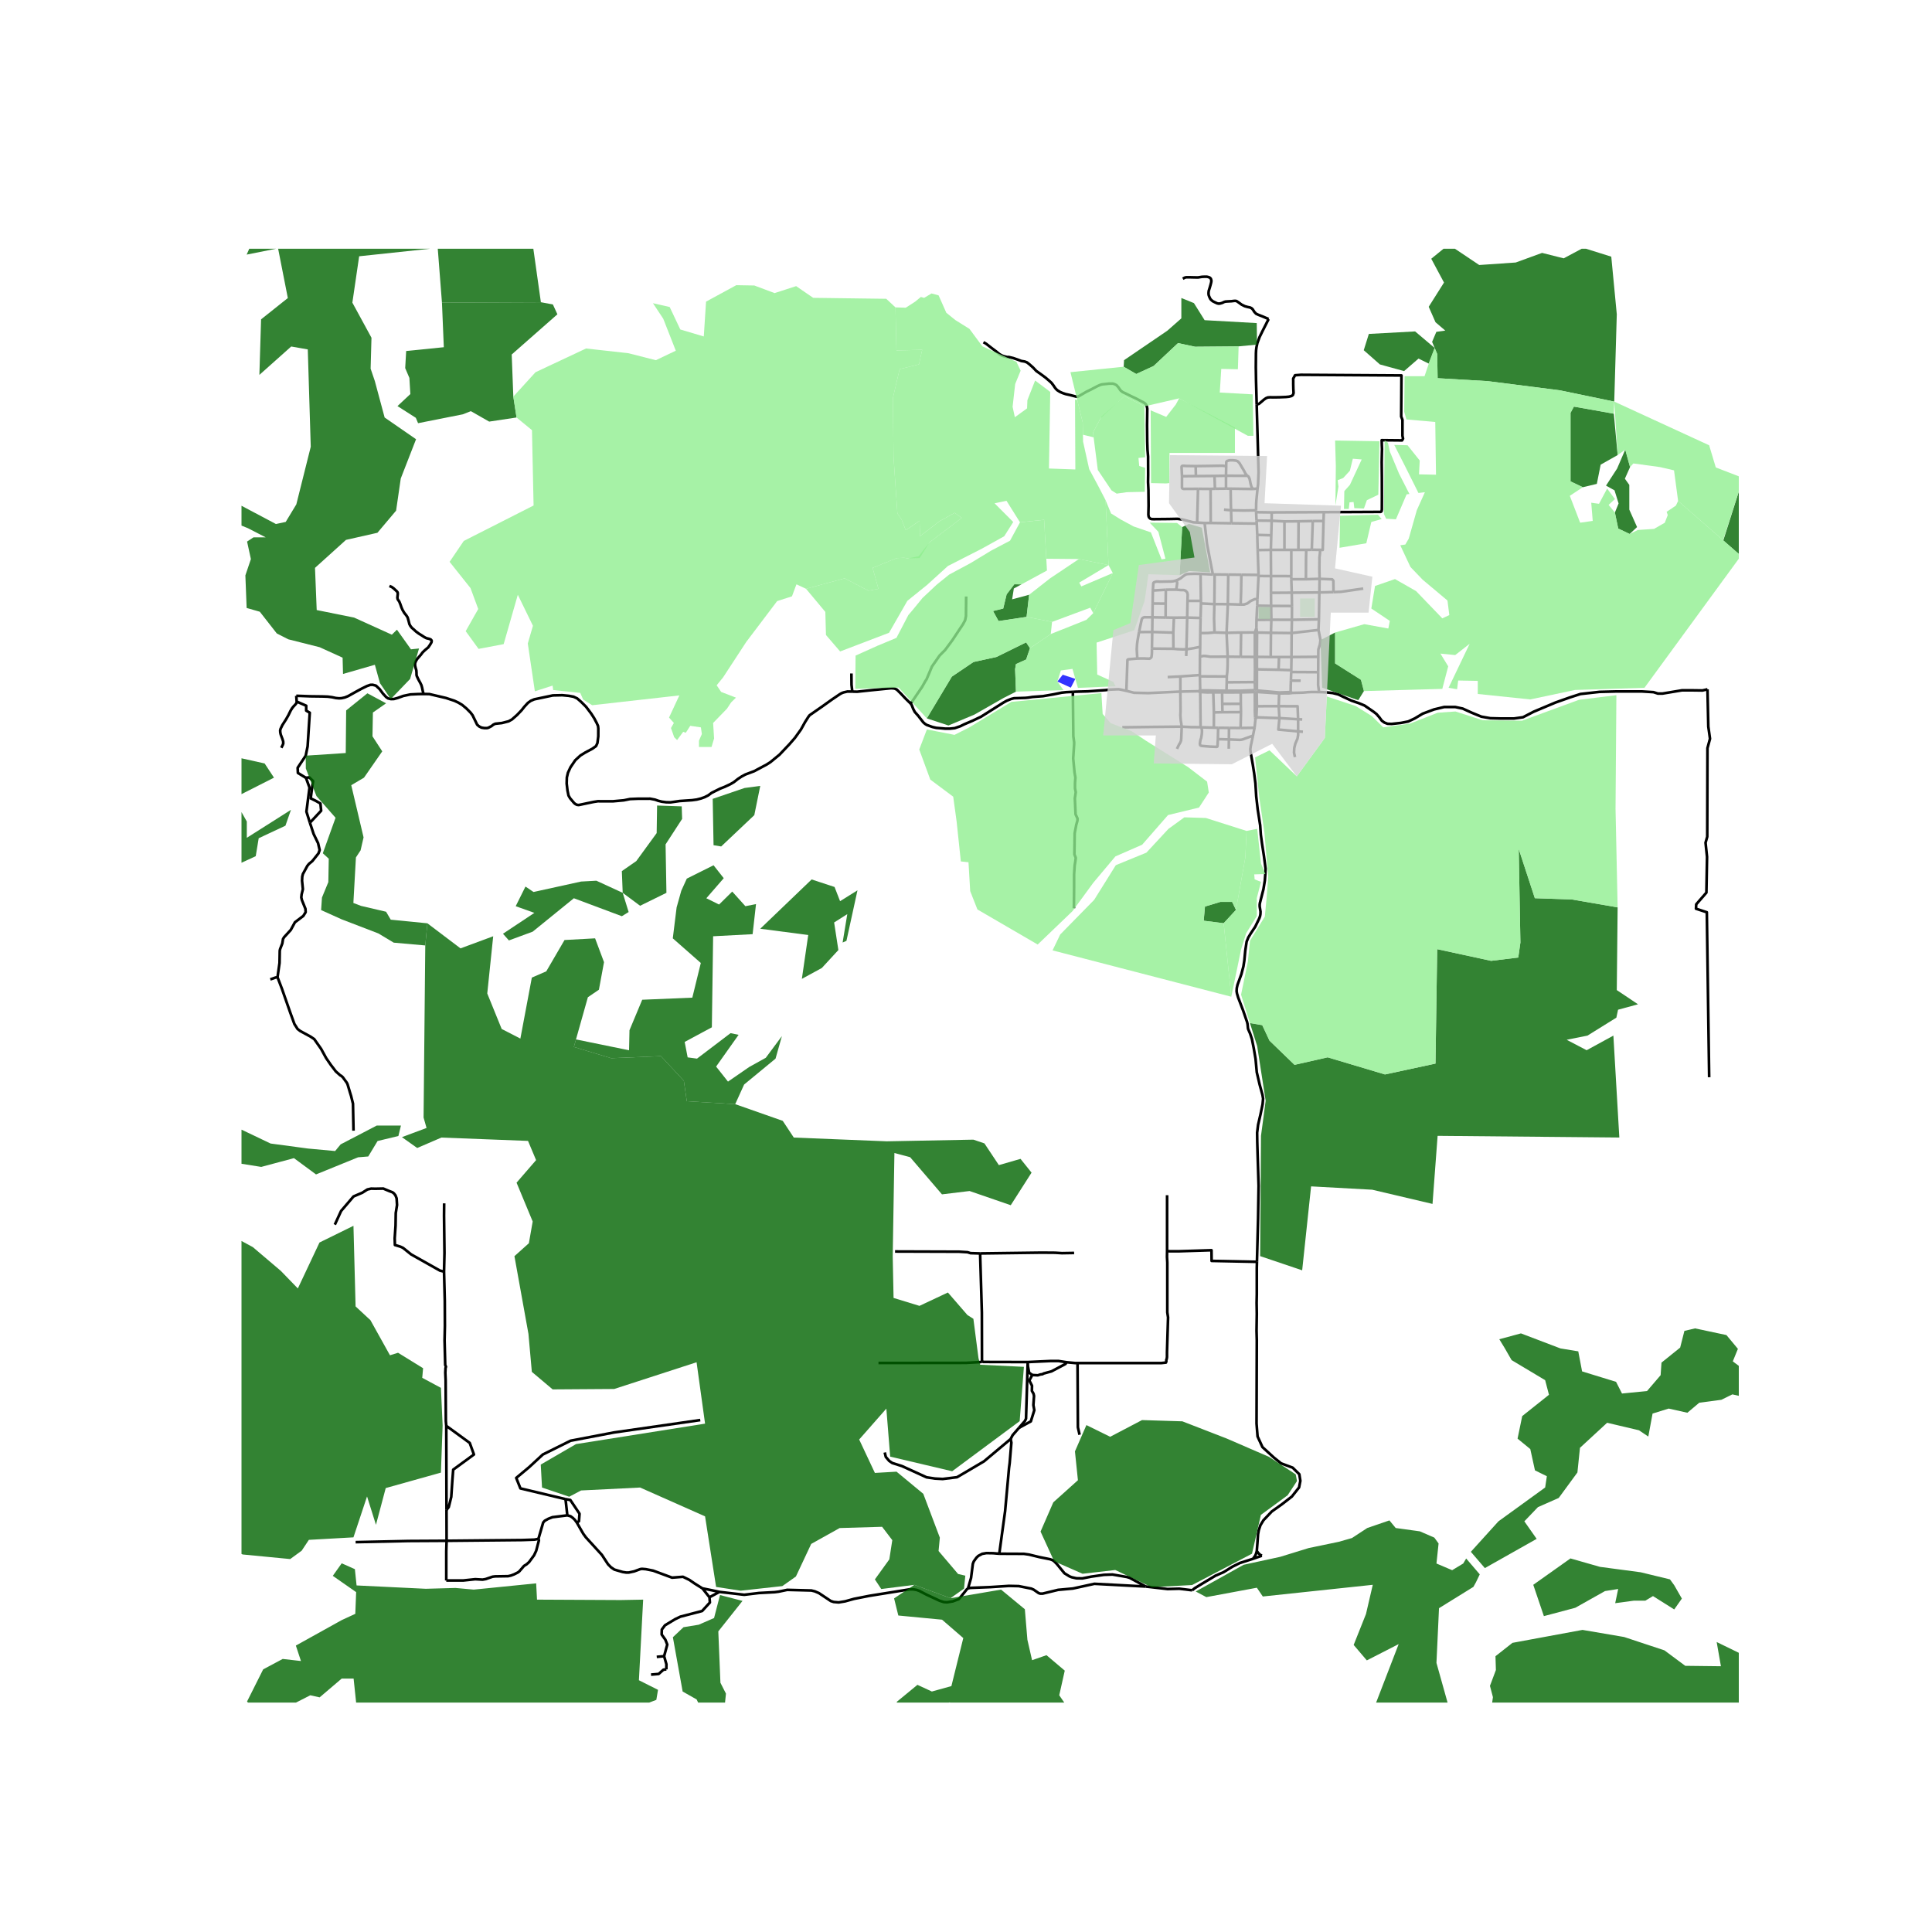 <svg xmlns="http://www.w3.org/2000/svg" width="960" height="960" viewBox="0 0 720 720"><defs><style>*{stroke-linejoin:round;stroke-linecap:butt}</style></defs><g id="figure_1"><path id="patch_1" d="M0 720h720V0H0z" style="fill:#fff"/><g id="axes_1"><path id="patch_2" d="M90 634.502h558V92.698H90z" style="fill:#fff"/><g id="LineCollection_1"><path d="m466.977 580.91 3.271-1.134M468.373 578.036l-.263.934-.293.725-.84 1.215M444.279 592.65l1.038-.822 2.786-1.7 4.835-2.904 3.12-1.357 3.203-2 2.836-1.398 4.88-1.559M468.43 470.247l-.059 2.245v9.827l-.066 3.21.066 4.066-.096 6.33.096 3.59-.096 30.992.384 4.819 1.825 3.969 4.227 3.873 2.69 2.173 2.017.756 2.305.85 2.497 2.457.384 2.457-.48 2.456-2.689 3.402-3.65 2.834-3.842 2.74-3.094 3.263-1.12 1.84-.618 1.859-.274 1.49-.245 3.45-.22 2.841" clip-path="url(#p328323e545)" style="fill:none;stroke:#000"/><path d="m470.248 579.776-.68-.402-.463-.405-.732-.933M468.366 195.126l-9.45-.117M468.366 195.126l.177 4.215M468.366 195.126l-.09-1.123M469.016 214.65l4.657.042M469.016 214.65l-.418 8.629M469.016 214.65l.006-.394M468.257 231.024l5.537-.066M468.257 231.024l.259-5.308M468.257 231.024l-.033 3.066M467.717 257.08l-.124.097-.063.083M467.717 257.08l-.083-2.883M468.406 257.16l-.085-.069-.145-.064-.155-.024-.157.018-.147.06M467.536 271.23l-5.206.07M467.536 271.23l.327-3.063M467.536 271.23l-.597 2.945M457.973 275.56l4.076.175.64-.075.534-.136.623-.244 1.058-.379 2.035-.726M468.43 470.247l.421-16.275.193-12.094-.393-12.495-.108-3.825-.048-3.448.356-2.91.921-3.993.763-3.694.184-2.083-.227-1.371-1.064-3.883-1.063-4.571-.453-4.984-.674-3.947-.67-3.408-.695-2.097-.69-1.58-.106-.41-.138-1.44-.174-.831-.534-1.537-.907-2.65-1.9-4.98-.436-1.495-.139-.856.06-1.128.28-1.269 1.443-3.949.75-2.876.338-2.143.363-3.762.507-3.36.63-1.552.912-1.502 1.66-2.487 1.525-3.155.274-.804.129-.71.04-.934-.305-1.871-.012-.688.072-.616 1.325-5.175.531-3.265.18-2.417.097-1.961-.613-4.728-.72-4.67-.447-3.307-.237-3.502-.927-5.955-.547-4.824-.294-4.836-.477-3.754-.512-3.26-.83-4.708-.092-1.011.188-1.265.382-1.78.417-1.99M399.823 257.833l1.113-.06 4.446-.12 6.56-.462 1.816-.2 2.126-.088 1.028-.028.88.146 1.971.438M439.89 257.735l-11.958.568-5.343-.13-.64-.175-2.186-.54" clip-path="url(#p328323e545)" style="fill:none;stroke:#000"/><path d="m423.842 245.414-3.201.275-.277.047-.139.111-.064.14-.398 11.472M429.292 241.709l.002 1.35-.06.974-.108.805-.122.18-.13.149-.233.18-.296.126-2.221-.087-2.282.028" clip-path="url(#p328323e545)" style="fill:none;stroke:#000"/><path d="m424.483 235.547-.58 3.34-.157 1.235-.109 1.8.205 3.492M447.306 235.941l.106-5.643M447.306 235.941l-.037 5.11M452.617 235.692l-2.498.218-2.813.031M452.617 235.692l4.486.156M452.562 225.14l-.118 5.36.173 5.192M452.562 225.14l-4.99-.255M452.562 225.14l5.02.013M452.562 225.14l.097-11.055M452.659 214.085l5.081.05M452.659 214.085l-.661.016M469.022 214.256l-6.402-.069M469.022 214.256l-.321-9.264M462.354 225.306l-4.772-.153M468.598 223.279l-.947-.004-.885.384-.783.384-1.107.833-1.238.417-1.284.013" clip-path="url(#p328323e545)" style="fill:none;stroke:#000"/><path d="m462.62 214.187-.098 6.225-.168 4.894M468.598 223.279l-.082 2.437M446.483 257.6l-6.592.135M446.483 257.6l.531.194.283.102M446.483 257.6l.792-.268M480.982 257.914l-4.307.157M480.932 258.377l.007-.199.043-.264M481.084 253.654l-.057 1.637-.02.902-.025 1.721M480.982 257.914l.554.312M473.643 235.831l-.079 9.027M473.643 235.831l7.704.09M473.643 235.831l-5.175-.113M473.643 235.831l.151-4.873M473.564 244.858l3.09-.005M473.564 244.858l-5.147-.06M481.218 249.758l-4.736-.162M481.218 249.758l-.023.686M481.218 249.758l.08-4.903M467.688 249.437l.737.006M467.688 249.437l-.054 4.76M467.688 249.437l-.048-4.616M491.284 244.776l-9.987.079M491.249 250.497l.022-4.47.013-1.251M491.362 234.768l.743 3.774-.184 1.527-.607 2.015-.03 2.692M481.297 244.855l.05-8.934M481.297 244.855l-4.642-.002M491.523 230.797l-10.07.182M491.523 230.797l-.161 3.971M491.523 230.797l.16-10.007M491.362 234.768l-10.015 1.153M481.347 235.921l.105-4.942M491.683 220.79l-10.288.087M491.683 220.79l5.276-.138M491.683 220.79l.086-5.074M481.395 220.877l.083 4.969M481.395 220.877l-.17-5.015M481.395 220.877l-7.733.049M468.7 204.992l4.908-.077M468.7 204.992l-.157-5.65M486.789 204.926l-2.915-.01M486.789 204.926l2.078-.051M486.677 215.862l.03-5.65.01-1.762.072-3.524M473.673 214.692l-.065-9.777M473.673 214.692l7.552.016M473.673 214.692l-.011 6.234M473.608 204.915h5.061M473.608 204.915l.153-5.433M473.904 194.065l-.143 5.417M473.904 194.065l-5.629-.062M473.904 194.065l4.765.254M473.904 194.065l.024-3.106M468.275 194.003l-.152-3.12M478.67 204.915l2.559.001M478.67 204.915V194.32M478.67 194.32l5.258-.042M483.874 204.917l-2.645-.001M483.874 204.917l.054-10.64M483.928 194.278l5.3-.097M481.225 214.708l.004-2.685v-7.107M476.655 244.853l-.173 4.743M476.482 249.596l-8.057-.153M476.675 258.07l.016.35M476.675 258.07l-8.145-.75M476.538 263.173l.153-4.754M476.538 263.173l-8.13.015M476.538 263.173l.268 4.445M483.77 268.042l-.196-4.84-7.036-.029M467.656 263.18l.753.008M467.656 263.18l-.008 1.76.089 2.368M467.635 258.01l.006.61.015 4.56M447.42 271.011l.376.038M447.42 271.011l-.123-13.115M440.395 270.802l3.514.179 3.512.03M462.33 271.3l-4.32-.034M462.33 271.3l.152-5.912M452.362 271.175l-4.566-.126M452.362 271.175l1.613.052M452.362 271.175l.02-5.683M462.412 262.279l-.021-4.243M462.412 262.279l.07 3.11M462.412 262.279l-6.914.04M455.498 262.319l-.057-4.29M455.498 262.319l.073 3.104M462.482 265.388l-6.911.035M452.382 265.492l-.23-7.466M452.382 265.492l3.189-.069M447.153 251.567l.02.487M447.153 251.567l-7.264.53M447.153 251.567l.035-6.84M457.183 252.105l-10.01-.05M457.183 252.105l-.014 2.168M457.517 244.719l-.03 3.517-.109 2.189-.195 1.68M447.173 252.054l.102 5.278M439.89 252.098l-1.533.074-3.197.157M447.269 241.051l-.081 3.676M442.157 241.987l2.82-.454 2.292-.482M447.412 230.298l.16-5.413M447.412 230.298l-4.983-.145M447.403 213.868l.138 10.061M447.403 213.868l4.595.233M438.162 216.383l.88-.366.932-.481.837-.687.935-.659.28-.13.36-.107.735-.058 2.074-.07 2.208.043M457.582 225.153l-.479 10.695M457.582 225.153l.158-11.018M447.572 224.885l-.031-.956M457.74 214.135l4.88.052M457.517 244.719l4.867.067M457.517 244.719l-.414-8.87M447.188 244.727l.667-.14.613-.145.909.052 1.727.256 6.413-.031M457.08 257.414l-.017.628M457.08 257.414l.089-3.14M457.08 257.414l-1.647-.008-3.265-.06-1.85-.038-2.754-.01-.29.034" clip-path="url(#p328323e545)" style="fill:none;stroke:#000"/><path d="m467.53 257.26-.494-.032-4.648.185-5.308.001M467.639 235.705l-5.118.007M467.639 235.705l.83.013M467.639 235.705v2.841M467.639 235.705l.585-1.615M457.103 235.848l5.418-.136M467.64 244.821l-5.256-.035M467.64 244.821l.777-.023M467.64 244.821l-.001-6.275M462.384 244.786l.137-9.074M481.225 214.708v1.154M481.452 230.979l-7.658-.021M481.452 230.979l.026-5.133M491.769 215.716l-5.092.146M496.959 220.652l-.054-4.217-.454-.536-4.682-.183M491.976 204.912l-.075 1.355-.168 1.45-.04 4.368.076 3.631M481.224 215.862h5.453M473.662 220.926l.045 4.876M473.794 230.958l-.087-5.156M481.478 225.846l-7.77-.044M473.707 225.802l-5.191-.086M493.235 194.173l-4.006.008M493.235 194.173l.121-3.307M491.976 204.912l.972.022.287-10.76M493.356 190.866l-19.428.093M468.333 150.795l.893-.331 1.045-.88.754-.65.752-.529.697-.286.87-.068.969.029 2.388-.03 2.582-.107 1.087-.116.94-.253.519-.365.252-.75-.084-1.487-.044-1.834.004-1.095-.02-.943.708-1.26 2.176-.156 37.46.233-.1 15.314.474 1.225v5.974l.218 1.03-.375.663-4.25-.042-.612-.005-1.618-.017-1.095-.01.04 1.698.068 1.645-.04 1.459-.068 3.376.059 5.623.02 7.335-.02 4.665-.089.613-.188.224-.226.08-21.123.099M488.867 204.875l3.109.037M488.867 204.875l.362-10.694M468.123 190.882l5.805.077M468.123 190.882l-.024-.69M491.249 250.497l-10.054-.053M491.588 257.918l-.363-2.593.023-3.208.001-1.62M481.195 250.444l-.11 3.21M484.73 253.673l-3.646-.02M491.588 257.918l-1.242-.018-1.617-.007-1.392.063-1.747.169-4.054.101M481.536 258.226l-.604.15M636.953 401.453l-.87-61.48-4.035-1.323.08-1.635 3.796-4.358.238-13.308-.554-5.292.633-2.256.08-32.999.948-3.502-.632-4.514-.31-13.896M491.588 257.918l.94.014 2.15.128 2.02.225 2.053.513 1.922.929 2.965 1.378 2.802.962 2.084.865 1.727 1.186 1.63 1.122 1.107.864 1.075 1.25.88 1.218.976.705 1.174.45 1.498.064 3.519-.385 2.707-.533 2.468-1.161 2.898-1.742 4.239-1.584 3.756-.897h4.186l2.737.581 3.488 1.583 3.488 1.426 3.327.58 3.917.106h4.884l3.38-.475 3.971-2.059 8.157-3.431 5.366-1.9 3.917-1.267 7.084-.792 6.171-.159h9.659l4.293.264 1.664.528h1.663l7.298-1.214h3.756l3.864.053 1.878-.423M483.77 268.042l-6.964-.424M483.77 268.042l1.531.064M483.77 272.561v-4.519M483.77 272.561l1.792.16M476.806 267.618l-.398 4.27 7.362.673M482.597 282.143l-.358-1.666.098-1.73.39-1.603.815-1.89.228-1.25v-1.443M468.199 267.316l4.438.182.56.016 3.609.104M453.87 275.454l4.103.107M453.87 275.454l.105-4.227M447.796 271.05l.044.534.089.665-.005.658-.069.817-.227 1.333-.252.667-.203 1.278.03.516.109.253.375.175.316.043 2.937.249 2.405.094.116-.01.115-.035.094-.084.04-.081.019-.21.025-.365.116-2.093M457.928 279.034l.045-3.473M457.973 275.56l.036-4.294M458.01 271.266l-4.035-.039M439.89 257.735l.054 5.438.01 1.927-.07 1.43.149 1.897.362 2.375M418.232 271.05l11.526-.147 10.637-.101M438.624 279.084l.4-.86.376-.753.336-.537.218-.438.195-.56.081-1.113.05-1.274.115-2.747M439.89 257.735v-5.637M447.54 223.93l-4.99.01M442.073 223.939h.477M442.157 241.987l.272-11.834M442.157 241.987l-.095 2.495M437.292 241.781l1.633.15 1.533.059 1.7-.003M429.292 241.709l.11-6.192M429.292 241.709l8 .072M437.292 241.781l-.04-6.019M437.485 230.191l-.234 5.571M437.485 230.191l4.944-.038M437.485 230.191l-3.1-.058M442.429 230.153l.12-6.213M438.358 219.747l1.685.15 1.088.01.42.12.34.171.525.555.215.818-.081 2.369M437.251 235.762l-7.85-.245M429.401 235.517l.08-5.473M429.401 235.517l-4.918.03M438.358 219.747l-3.883.009M438.162 216.383l.319.235.143.263.074.301-.015.263-.06.447-.265 1.855M429.638 220.07l-.08 4.843M438.162 216.383l-.833.223-.885.096-4.32.081-.438-.058h-.682l-.81.224-.277.185-.118.3-.161 2.637" clip-path="url(#p328323e545)" style="fill:none;stroke:#000"/><path d="m434.475 219.756-.483.057-4.354.258M448.923 194.92l-2.782-.178M448.923 194.92l2.276-.026M451.998 214.1l-2.183-11.384-.892-7.797M467.634 254.197l-10.465.076M339.402 262.228l.376.552.554 1.42.573 1.101 1.326 1.508 1.836 2.367.616.55.682.438.637.23 1.47.529 1.438.33 1.874.155 1.484.138 1.76-.001 1.765-.184 2.082-.711 1.454-.72 3.056-1.304 3.22-1.525 8.348-5.276 1.208-.67 1.688-.682 1.07-.262 4.204-.126 1.048-.097 1.624-.252 3.944-.303 3.914-.68 3.008-.614 1.69-.185 2.472-.12M400.216 338.477l.068-7.773-.001-4.842.218-3.343.252-1.58.152-1.259-.505-1.276.101-7.878.605-3.209.42-1.478.05-.756-.739-1.613-.269-5.963.337-2.301-.286-1.394v-1.932l.151-2.083-.319-1.88-.504-5.275.344-5.12.018-.846-.311-2.316-.175-16.527M317.618 257.737l.786.021 1.042.021 4.703-.505 7.779-.782.77.013.691.097.839.39 1.495 1.488 1.667 1.77 2.012 1.978M360.063 222.296l-.08 7.317-.316 1.557-.831 1.518-3.878 5.838-2.73 3.697-2.057 2.063-2.848 4.087-2.018 4.787-.435.622-.317.584-.87 1.557-4.281 6.305M473.76 199.482l-5.217-.14M429.48 230.044l-3.006-.022-.444.158-.415.32-.185.544-.947 4.503M429.48 230.044l.078-5.131M429.48 230.044l4.905.089M434.475 219.756l-.062 5.205M434.385 230.133l.028-5.172M434.413 224.96l-4.855-.047M496.959 220.652l2.763-.104 8.316-1.207M468.653 182.05l-1.614.186M468.099 190.191l.05-2.656.066-1.087.438-4.397M468.333 150.795l.39 14.074.307 11.16-.108 2.71-.04 1.01-.027.684-.202 1.618M458.614 182.116l-1.719-.023M458.614 182.116l8.425.12M458.786 190.163l-.072-1.767-.014-.944-.017-1.265-.069-4.07M458.916 195.009l-.13-4.846M451.199 194.894l2.543.037 5.174.078M451.145 182.204l-4.675-.034M451.145 182.204l1.636-.067M451.145 182.204l.054 12.69M446.14 194.742l.33-12.572M366.513 127.527l1.068.637 1.26.988 1.02.788 1.221.905 1.41 1.143.77.458.85.31 1.168.293.741.019 1.523.36 1.651.564 1.425.535 1.236.205.87.33.93.72 1.295 1.148 1.266 1.334 1.454 1.026 1.963 1.44 1.528 1.313.716.651.727.964.48.73.425.544.54.506.904.574 1.068.477 1.112.37 1.711.38 1.424.364.866.224.227.024.232-.02.361-.136 1.004-.588 1.84-1.07 1.997-.983 2.086-1.1 1-.462.73-.23.896-.1 1.815-.195 1.438.005.643.199.722.4.662.753.55.808.356.462.687.53 1.063.491 2.28 1.12 1.77.836 1.7.904 1.316.711.529.491.267.516.158.574.095.564-.076 6.071.06 6.13.099 3.073.217 2.55.028 6.738-.037 2.776.138 2.948.057 5.922-.078 3.252.11.749.215.397.457.391.455.117.785.03 5.433-.051 3.454-.067 1.859.263 1.488.388 2.507.643 1.41.09" clip-path="url(#p328323e545)" style="fill:none;stroke:#000"/><path d="m440.495 177.474-.012 3.74.003.569.076.138.092.11.21.109.346.068.67-.014 4.59-.024M464.771 177.308l.296.113.223.22.263.53.177.457.252 1.275.271 1.084.174.482.237.384.375.383M456.896 177.299l7.484.01.391-.001M456.965 173.85l.028-1.672.128-.204.188-.185.85-.253h1.405l1.028.117.673.253.653.69.741 1.255.959 1.605.485.954.504.661.164.237M440.495 177.474l5.185-.046M445.59 173.705l-3.332-.049-1.295-.068-.236.003-.26.095-.103.165-.029.208.16 3.415M452.78 182.137l4.115-.044M452.78 182.137l-.177-4.77M452.603 177.367l-6.923.061M452.603 177.367l4.293-.068M456.895 182.093l.001-4.794M456.965 173.85l-.069 3.449M445.59 173.705l4.5-.058 2.957-.049 2.373-.039.87.069.675.221M458.786 190.163l4.654.091 4.659-.063M456.144 189.924l2.642.239M157.85 258.636l-.247-.915-.307-1.47-.247-.894-.386-.798-.781-1.43-.534-1.148-.119-.438-.01-.865-.069-.886-.267-.875-.208-.925.02-.846.267-.72.485-.817 1.384-1.596.682-.904.812-.778 1.275-1.08.682-.988.495-.856.094-.457-.03-.267-.316-.37-.56-.229-1.092-.268-.751-.399-.925-.603-1.162-.72-1.063-.792-.772-.725-.716-.608-.56-.715-.355-.69-.287-1.158-.376-1.314-.494-.768-.741-.915-.663-1.128-.406-.944-.395-1.138-.386-.964-.613-.914-.109-.564.05-.525.098-.886-.049-.573-.346-.448-1.147-1.06-.712-.516-.856-.365M468.333 150.795l-.244-8.86-.08-5.063.041-5.162.058-1.191.138-1.09.21-1.004.119-.562.838-2.267.997-2.037 2.365-4.663M440.804 103.877l.683-.39.529-.146 1.211-.01 2.032.05 1.216.013 1.46-.228 1.067-.049h.722l.48.103.584.199.41.374.138.317.119.569-.09.588-.252.974-.306 1.06-.331 1.036-.07.54-.024.535.05.511.192.574.361.788.326.433.638.535.93.462.722.33.568.117.628-.073.747-.233.623-.311.524-.156.88-.063 1.325-.068 1.01-.122.582-.017.337.09.217.127.643.442 1.019.744 1.211.599 1.058.292.836.165.573.263.46.423.613.963.643.686.806.385 1.76.69 2.111.908M317.618 257.737l-1.778-.028-1.476.333-.782.311-.65.383-2.895 1.96-3.595 2.57-4.707 3.27-.46.586-1.256 1.978-1.547 2.786-2.223 3.098-2.04 2.35-3.708 3.91-3.382 2.773-1.42.91-4.632 2.466-3.303 1.244-1.454.789-1.286.846-1.522 1.196-1.355.788-2.116.993-1.642.641-3.194 1.586-1.276.944-1.295.652-1.385.496-1.572.399-1.71.233-4.629.312-3.471.496-1.572-.03-1.681-.223-1.316-.331-1.196-.428-1.83-.35-4.657.019-2.81.112-2.313.472-4.07.37-5.626-.015-1.533.239-5.592 1.167-.643-.083-.554-.263-.484-.374-1.523-1.795-.588-1.022-.386-1.858-.302-2.626.064-2.247.41-1.751.945-2.048 1.79-2.637 1.894-1.74 1.908-1.178 2.562-1.362 1.374-.983.514-1.128.317-2.47.01-2.997-.11-.924-.474-1.06-.969-1.83-1.097-1.702-1.89-2.51-1.789-1.79-1.543-1.353-1.355-.632-1.76-.33-2.443-.234-3.51.078-6.922 1.459-1.316.564-1.058.759-1.305 1.42-1.078 1.353-1.652 1.722-1.888 1.663-1.256.7-2.522.653-2.443.262-.691.311-.753.584-1.107.584-.524.136-.97.01-1.097-.175-.86-.429-.762-.651-1.72-3.532-.752-.992-1.543-1.547-1.572-1.313-1.444-.866-1.424-.671-3.154-1.041-6.23-1.46-2.136-.028M110.41 259.308l2.04.066 3.183.118 4.54.058 1.957.068 1.632.214 1.394.302 1.207.107.92-.049 1.216-.263 1.246-.506 2.541-1.43 2.463-1.342 1.968-.963 1.295-.458.86-.028 1.237.32 1.335 1.265 1.246 1.673 1.197 1.304.691.496 1.049.263 1.137-.01 1.414-.39 2.126-.768 2.64-.554 2.868-.137 2.038-.028M445.68 177.428l-.09-3.723M447.297 257.896l-.022-.564M447.297 257.896l2.58.146 2.275-.016M462.39 258.036l4.116-.104 1.024-.037M462.39 258.036l-5.327.006M455.441 258.03l1.622.012M455.441 258.03l-3.289-.004M476.69 258.42l4.242-.043M476.69 258.42l-8.193-.542M468.406 257.16l.015-2.94.004-4.777M468.53 257.32l-.089-.128-.035-.031M468.409 263.188l.003-.145-.054-3.967-.04-1.024M468.199 267.316l.036-.46.174-3.668M468.199 267.316l-.462-.008M468.199 267.316l-.336.85M467.737 267.308l.126.859M468.497 257.878l.056-.103.036-.152-.009-.155-.05-.147M468.318 258.052l.05-.028.11-.112.02-.034M468.425 249.443l-.008-4.645M468.417 244.798l.035-6.281M468.468 235.718l-.244-1.628M468.468 235.718l-.016 2.799M110.41 259.308l.16 2.149M104.845 278.686l.543-1.11.179-.515-.04-.769-.267-.856-.386-1.012-.247-.661-.168-.788-.05-.749.169-.652.642-1.333 1.385-2.17.88-1.546.781-1.605.563-.944.535-.68.712-.75.425-.544.07-.545M114.022 289.87l-.884-.521-2.122-1.304-.088-1.913 3.006-4.522.707-3.478.795-12.522-1.325-.782v-1.826l-3.54-1.545M467.635 258.01l.134.084.152.045.157.003.154-.04.086-.05M467.635 258.01l-.105-.115" clip-path="url(#p328323e545)" style="fill:none;stroke:#000"/><path d="m467.53 257.26-.03.042-.057.146-.013.154.03.154.07.14M468.452 238.517l-.813.03M426.99 591.253l2.19.251 5.958.682 4.35-.116 4.79.58M317.299 250.979l.042 4.245.277 2.513M434.943 445.417l-.004 20.882M401.564 507.984h31.125l1.82-.195.157-.506-.039-.466.158-.311.119-.78v-1.866l.396-12.918-.278-1.868v-18.52l-.118-2.14.035-2.115M468.43 470.247l-16.895-.344-.043-3.978-12.197.387-4.356-.013M383.004 507.595l8.544-.389h2.927l3.046.467M401.564 507.984h-.759l-3.284-.311M384.69 512.427l2.07.109.95-.311.83-.117.357-.234 2.967-.817 5.22-2.762.437-.622M383.004 507.595l-16.575-.039-.475-.273M327.387 507.945l32.594-.04 5.538-.31.435-.312" clip-path="url(#p328323e545)" style="fill:none;stroke:#000"/><path d="m365.262 467.118.652 22.034.04 18.131M379.738 532.118l-2.352 2.713-.752 1.44M329.72 541.29l.396 1.672 1.266 1.48 1.148.777 3.56 1.129 9.216 4.202 3.125.467 2.888.155 5.34-.661 10.047-5.914 9.928-8.326" clip-path="url(#p328323e545)" style="fill:none;stroke:#000"/><path d="m372.402 579.033 2.175-15.877 1.464-16.147.237-1.79.633-7.587-.277-1.361M384.69 512.427l-1.171-.87-.443-2.392-.072-1.57M379.738 532.118l2.237-2.579.395-.856.634-21.088" clip-path="url(#p328323e545)" style="fill:none;stroke:#000"/><path d="m379.738 532.118 4.428-2.426 1.29-4.147-.344-1.904.24-3.422-.197-.852-.602-1.016.043-1.946-.99-1.947 1.084-2.03M402.325 534.685l-.623-2.76-.138-23.941M426.99 591.253l-5.973-3.23-.99-.312-5.458-.934-3.165.117-4.668.661-3.362.662-2.254-.04-1.741-.388-.791-.312-1.898-1.167-2.77-3.385-1.068-1.09-.553-.39-.91-.35-4.074-.817-3.838-.934-1.898-.272-9.177-.04M360.753 591.935l1.127-3.874.673-5.293.355-.894.95-1.324.711-.7 1.464-.778 1.543-.273 2.532.039 2.294.195M261.771 591.944l2.627 3.31M268.106 593.255l-2.505-.54-2.374-.483-1.456-.288M214.988 567.451l1.64 2.867.751 1.295.965 1.316.999 1.095 4.96 5.436 2.295 3.5 1.107 1.13 1.266.855 3.086.895 1.226.195h1.068l1.978-.429 2.334-.855.593-.078 1.424.116 2.73.545 7.04 2.608 4.075-.317 2.358 1.144 2.058 1.408 2.83 1.767M426.99 591.253l-19.146-1.013-7.99 1.751-5.538.506-5.775 1.401h-.87l-.594-.194-1.859-1.284-.87-.39-4.707-.933-3.64-.078-6.932.448-7.456.292-.86.176M308.861 596.15l.766.511 1.067.35 1.86.157 2.373-.39 3.362-.934 5.736-1.128 14.991-2.413h1.306l1.187.194 1.107.39 2.77 1.44 4.864 2.257 1.504.467 1.186.078 2.136-.35 2.216-.818.88-1.02 1.225-1.5.871-1.108.485-.398M247.494 617.211l-2.747.255M264.398 595.254l.16 1.953-2.897 3.167-8.103 2.111-1.985.95-3.756 2.27-1.181 1.583-.054 1.847 1.395 1.954.698 1.794-1.18 4.328M248.32 622.128l.033-1.908-.859-3.009M264.398 595.254l3.708-1.999M308.861 596.15l-3.665-2.446-1.543-.662-1.265-.311-9.02-.234-3.164.662-1.503.195-5.854.311-5.498.662-9.243-1.072M242.622 624.083l2.849-.252 1.776-1.586 1.074-.117M211.428 564.728l-.674-6.042M214.988 567.451l-.77-1.06-.752-.72-.831-.612-1.207-.331M200.65 573.507l1.78-6.109.593-.661 1.344-.74 1.504-.583 5.557-.686" clip-path="url(#p328323e545)" style="fill:none;stroke:#000"/><path d="m210.754 558.686 1.775.308 3.445 5.134-.21 2.773-.776.55M166.315 588.992h6.408l4.39-.467 2.73.156 1.107-.195 2.611-.895.95-.117 4.825-.077 1.068-.234 1.226-.467 1.385-.7.514-.39 1.74-2.022.99-.623.91-.817 1.859-2.529.79-1.673 1.029-3.93-.198-.505" clip-path="url(#p328323e545)" style="fill:none;stroke:#000"/><path d="m166.433 574.207 28.204-.273 4.51-.155 1.502-.272M166.433 574.207l-.032-11.517M166.315 588.992l-.002-10.856.12-3.93" clip-path="url(#p328323e545)" style="fill:none;stroke:#000"/><path d="m132.534 574.712 19.778-.427 14.121-.078M166.313 531.368l.088 31.322M166.401 562.69l.823-1.026.94-3.8.417-6.16.313-4.005 7.725-5.647-1.566-4.313-8.74-6.371M165.482 473.9l.277 10.894.039 9.338-.119 5.37.238 9.182.277.661-.159.506-.079 1.712.12 2.802.078 15.251.159 1.752M165.521 448.453l-.04 4.553.159 13.929-.158 6.964M124.78 456.39l2.334-5.096 4.629-5.41 3.283-1.4 1.899-1.206 1.385-.31 1.503.038 3.032-.06 2.27.955 1.147.428.514.389.593.74.435 1.127.159 2.49-.475 2.958-.079 4.747-.317 4.669.08 2.529 2.057.622.989.467 3.006 2.413 10.72 6.03 1.538.39M365.262 467.118l22.886-.297 5.063.039 2.532.155 4.55-.078" clip-path="url(#p328323e545)" style="fill:none;stroke:#000"/><path d="m333.558 466.393 23.893.077 3.125.195 1.107.35 3.579.103M260.965 529.217l-32.151 4.62-16.18 3.081-10.336 5.134-5.114 4.723-4.802 4.004 1.565 3.902 16.807 4.005M115.497 306.608l4.182-4.477-.265-2.696-1.68-.956-1.944-.956.442-3.391.442-3.044-1.415-1.391-1.237.174" clip-path="url(#p328323e545)" style="fill:none;stroke:#000"/><path d="m115.497 306.608-1.298-4.129 1.149-8.956-1.326-3.652" clip-path="url(#p328323e545)" style="fill:none;stroke:#000"/><path d="m103.42 364.177.754-5.294.08-4.553.118-.584.83-2.14.277-1.673.396-.662 2.492-2.724 1.543-2.84 3.125-2.374.87-1.401-.078-1.246-1.306-3.23-.238-1.011.119-1.128.475-1.946-.316-3.153.078-1.517.238-.973 1.661-3.035.594-.74 1.266-1.05 2.295-2.88.435-1.245-.594-2.568-1.661-3.425-1.376-4.177M100.73 364.994l1.978-.7.713-.117M131.743 421.373l-.198-10.078-.712-2.879-.435-1.4-.159-.546-.711-2.372-.278-.584-1.502-2.062-.554-.506-.396-.195-1.661-1.478-1.9-2.49-1.69-2.463-1.87-3.413-2.57-3.657-1.385-.934-3.797-2.062-1.029-.778-1.186-1.868-1.54-4.241-3.086-8.834-1.663-4.356" clip-path="url(#p328323e545)" style="fill:none;stroke:#000"/></g><path id="PatchCollection_1" d="m396.055 251.45-2.02 2.54 5.026 2.284 1.684-3.276z" clip-path="url(#p328323e545)" style="fill:#00f;fill-opacity:.8"/><g id="PatchCollection_2"><path d="M585.285 153.866v25.529l4.588 2.179 5.222-1.246 1.424-7.16 6.33-3.58-1.425-15.41-14.873-2.647zM535.76 140.946l18.671 1.09 26.898 3.424 20.253 4.203.95-32.533-2.057-21.482-10.443-3.269-7.279 3.892-8.069-2.024-9.81 3.58-13.607.934-11.392-7.627-6.488 5.292 4.748 8.873-5.697 9.028 2.532 5.76 3.64 3.113-3.324.468-1.582 3.735 1.9 4.515z" clip-path="url(#p328323e545)" style="fill:#006400;fill-opacity:.8"/><path d="m510.129 124.446-1.899 6.07 6.013 5.294 9.019 2.49 5.379-4.67 3.797 1.868 2.22-5.826-7.283-6.16zM601.74 44.901l.475 45.143h67.404l.475-56.196 11.866.623 3.798 7.784.158 7.005-5.854 6.537-.633 11.208-2.215 4.204 5.379 12.298.316 5.292 7.438 2.49 3.322-1.09-3.481-4.514-6.17-15.878.157-4.514 1.108-7.627 1.899-4.359 3.797-2.024 4.747 8.562 5.221 7.472-6.804-17.123-2.847-7.784-1.9-4.825.633-2.491 12.659-.934.633-10.274-23.892-.935-2.849-3.268-3.006-5.76-3.164-.156.791-55.42 9.968-2.334-.791-4.982-10.6 2.18-.476-16.19.317-13.7 4.746-14.167-5.854-7.784 1.74-9.029-1.107-14.478.95-5.138.316-9.808v-8.406l-.942-8.736-17.932-5.854-23.213 19.572-2.533 9.185-4.43 16.346-6.26 8.522-1.176 13.117-11.55 17.125-1.74 1.712-.16 53.241-6.328 8.873-15.032-6.694-9.019.468v4.825l13.766 8.25 10.285 2.803 2.848-3.114 4.113.312 1.425 12.454v21.015zM507.259 46.472l.158 14.788-11.233 10.274 6.17 7.783 10.601-9.495 5.696-9.34 6.012-4.514zM514.38 22.032l-2.69 11.675 5.854 6.226 8.228-4.203h8.86V-9.414l1.107-15.567 1.74-10.586-.157-23.818-1.425-12.454.634-14.011-9.327-10.666-20.261 12.067-6.646 10.742 15.348 39.23-2.373 7.473 4.43 6.693-1.74 2.335-7.437 4.515 5.221 14.633 3.48 14.322-.315 5.448zM480.677-15.485 478.146.238l2.215 19.459 2.373 6.85 8.86-1.402 9.652-10.118-12.816-27.243zM456.785-3.81l3.798 1.09 2.056 10.274 1.9 10.119 2.778 7.869 6.38 19.627-3.937 9.242-.633 11.986 1.899 8.717 5.062 5.293 6.172.467L484 89.28l-18.037 2.18-18.354-1.09-20.095.622-23.101-1.09 10.285-10.118 1.582-6.07 14.24-2.647 8.861 1.245 15.348-8.095L459 56.901l2.849-2.023 1.898-7.784-4.904-16.812-1.425-11.052-1.424-8.25zM369.762 27.169l-.158 7.472 6.012 3.113-3.006 2.647-.316 2.957 6.17-.623 1.266 4.827-3.323 4.203 1.424 5.136 10.918-2.334 37.816-13.7-5.854-28.331 7.594-9.496-1.266-17.28-14.556-4.981-2.69 1.245-10.601 2.802 1.107 17.59-8.702 11.832-9.81-1.09zM215.968-27.316l11.708-15.256 4.114-7.628 7.595-9.652 11.867-1.4 4.746 6.226-1.265 4.047-4.589 2.647-1.107 9.029 2.848 13.232-15.822 1.09-3.956 5.76-19.937-2.18zM144.45 39l19.62-.311 5.38-9.03 5.854-4.203 7.279-5.448 5.221-2.958 2.057 5.604-1.108 6.071-1.899 5.916-11.708 12.142-10.443 11.364 4.589 10.273 8.544 4.204 4.588 17.279 16.14 1.4 3.006 21.326-36.867.157-1.582-20.393-29.272 3.114-2.531 17.279 7.12 13.075-.316 11.52 1.581 4.669 3.64 13.543 11.708 8.094-5.696 14.632-1.74 11.986-6.962 8.25-11.709 2.645-11.55 10.43.633 15.72 13.924 2.803 14.081 6.382 1.9-1.868 5.22 7.316 3.007-.312-3.323 11.363-7.21 7.489-4.024-5.933-1.899-6.848-11.866 3.424-.159-6.07-8.544-3.892-11.708-2.957-4.272-2.18-6.33-8.093-4.904-1.401-.475-12.142 2.057-6.07-1.424-6.538 2.373-1.556h4.589l-6.645-3.425-15.032-6.07-3.322-1.401 6.17-2.958 8.228 1.245 14.398 7.628 3.64-.779 3.955-6.537 5.38-21.481-1.108-36.27-6.17-1.09-11.868 10.586.634-20.703 9.968-7.94-3.64-18.523-11.708 2.335 7.911-17.746 3.955-2.49 2.058-7.629 4.43-6.382 5.221-4.825 9.02-1.557 6.644-4.67.95-9.184 5.38-16.812 9.968-2.18 2.848 9.185zM144.925 19.386l3.006-9.496-3.322-18.526-7.12-7.16-14.715 3.268-10.285-1.245-14.24-21.638-1.108-11.053 9.494-4.826-12.025-7.784 5.38-14.166-1.583-2.491-22.784-.934-5.064-5.605 3.798.156 1.424-14.322-9.81 1.245-.317-2.335 7.12-5.137 7.912-4.359.95-4.67 7.12-4.36-6.646-6.226-11.55-.623-10.601 1.712 3.797 7.784-.633 10.742-6.013 6.071-.474 3.114 3.956 4.359-5.538 8.25-2.215 2.025 10.442 9.807 1.74 4.826-2.214 22.417-1.266 16.657 11.076 1.712-.475 10.897 6.645 9.808 8.861 1.245 7.91.779 1.9 3.892 8.227 4.67 5.855 2.024 10.126 2.957 6.803-8.562 6.804-5.916 1.74 11.832zM565.978 316.368l6.013 18.367 13.765.467 17.088 2.957-.316 30.818 7.911 5.292-7.437 2.024-.633 2.957-10.759 6.693-7.753 1.556 7.437 3.891 9.968-5.447 2.215 37.977-67.72-.623-1.899 25.37-22.468-5.292-22.784-1.245-3.323 31.283-15.664-5.291.317-44.825 1.74-13.074-3.165-20.39-2.69-8.56 4.589.778 2.69 5.76 9.335 9.027 12.342-2.802 21.36 6.381 18.829-4.046.633-42.647 20.094 4.358 10.126-1.245.792-5.604zM345.392 267.722l8.07 2.646 9.651-4.047 10.918-6.226 4.588-2.335-.317-8.406.317-1.868 3.797-1.712 1.425-4.202-1.425-2.18-11.075 5.449-8.544 1.867-8.07 5.448zM383.524 221.648l-.95 8.25-10.442 1.556-2.057-3.736 3.797-.934 1.266-5.292 2.848-3.736 2.708.003-2.866 1.554-.633 4.047zM440.562 196.422l-.96 17.931 3.478-1.533 7.913.472-3.117-16.634-4.796-1.415zM418.764 136.666l.138-2.439 16.116-10.976 5.234-4.608v-7.588l4.683 1.897 3.994 6.369 19.422 1.084.106 8.02-6.855.653-16.253.136-6.337-1.356-9.09 8.538-6.475 2.981zM605.68 167.563l1.791 6.505-1.928 4.336 1.652 2.303v9.215l2.893 6.505-2.755 2.574-4.27-2.032-1.24-5.963 1.378-3.387-1.515-4.879-3.168-1.762 4.132-6.368z" clip-path="url(#p328323e545)" style="fill:#006400;fill-opacity:.8"/><path d="m642.225 201.392 6.569 5.74 9.229-21.275 4.407-10.705 3.582-8.538 2.892 1.356.964 20.326 9.091-10.976 2.755-10.164 13.223 1.22 8.265 1.49 2.893 1.627 5.784.813 10.745-1.085 8.815-3.793-.276-10.435 1.93-1.22 2.754 9.351 13.774-2.846 20.799-9.486-.275-8.402 15.427-5.962 4.408 2.44 1.928-1.22 1.515-10.706-6.612-2.168 2.755-11.654 1.515-2.575-1.101-8.673 5.647-4.2 1.653 3.93 6.198.813.276 41.195-3.03 7.86-11.295 5.014-5.097 7.453-.138 6.64 2.204 2.981v6.91l17.218-1.625 1.102-18.294 11.295-7.046 7.989-9.622 8.54-4.472 23.692-5.827 9.228-4.472 2.204-3.523-.826-7.995 3.168-3.658-5.234-13.552 5.785-4.337.827-6.37 3.305-2.845 1.929-7.046 1.515-4.202-2.48-10.434 3.03-.813 3.306-6.776.551-5.15 3.72-7.724 2.479-2.032-.826-5.557-3.169.813-.964 4.608-4.82 11.79-.69 5.014-6.06 8.673-2.617-14.771 1.377-13.823 1.24-16.398v-3.794l1.24-5.285 7.438-7.725-8.265-.678-.138-4.608 4.133-9.35 1.653-1.626-3.857-9.352 5.51 1.085 5.371-1.627.689-9.35 9.09-4.472 1.24-3.795 3.858-11.926-.965-2.168 2.204-15.45 4.132-6.099-3.077-5.784-11.11-.043-10.606 7.725-7.852-.271-5.372-1.762-7.438-1.22-1.101 18.838 1.101 9.893 1.102 10.978-1.79 1.897 2.755 10.706-5.648 13.552-1.652 5.15v14.5l.137 4.743 5.51 5.557 2.48 24.393-1.516 4.472-.138 16.668v11.79l-12.535 2.033-11.02.542-10.88-3.66-12.672-2.573-1.103-2.711 2.204-15.178-1.24-2.439.69-21.683.137-27.51 4.545-10.164-3.856-1.084-.827-19.244.413-24.394-1.652-21.142-6.612-.27-5.234 2.98.138 26.834-4.546 8.132-28.237-2.575-5.785-14.366 12.947-12.874-39.945-1.084-1.515 85.107-29.753 1.083-1.24 17.754 12.948 4.2-1.652 10.029 7.3 28.458-28.679 5.435-3.322 1.09-5.116-1.714-14.398 1.423-1.654 52.037-4.82 9.486-11.02 17.21-3.719 8.4zM497.553 235.724l-5.448 2.818.625 17.732 13.449 4.67 2.117-3.404-1.101-4.201-9.642-6.097zM448.585 343.128l.475-5.292 5.696-1.712h4.43l1.424 2.957-4.589 4.98zM151.366 130.813l-.36 6.37 1.559 3.658.36 6.016-4.797 4.483 6.835 4.365.84 2.005 16.667-3.303 2.998-1.18 6.835 3.893 10.192-1.533-1.199-7.786-.6-15.69 17.028-14.983-1.679-3.657-4.475-.842-36.867.157.692 16.611zM283.325 346.114l19.145-18.366 8.544 2.801 2.057 5.292 6.487-4.046-4.113 18.833-1.425.622 1.74-10.584-4.904 3.113 1.582 10.273-6.17 6.693-7.437 4.047 2.373-16.343z" clip-path="url(#p328323e545)" style="fill:#006400;fill-opacity:.8"/><path d="m265.92 322.456 3.797 4.824-6.487 7.472 4.747 2.335 4.905-4.826 4.905 5.448 3.956-.779-1.266 11.207-14.715.779-.475 33.93-10.126 5.448 1.107 5.759 3.482.467 12.499-9.494 3.006.622-8.385 11.83 4.43 5.603 7.911-5.448 6.17-3.424 6.013-8.094-2.373 8.405-11.709 9.65-3.323 7.315-18.037-1.09-1.108-7.625-8.544-9.184-18.512.778-13.924-4.202.791-2.801 19.778 4.046.159-7.47 4.746-11.363 18.67-.778 3.165-12.919-10.442-9.183 1.424-11.518 1.74-6.226 2.057-4.514zM265.604 297.707l.316 17.278 2.848.466 12.341-11.674 2.216-10.895-5.855.778zM244.876 300.197l-.158 10.273-7.595 10.43-5.38 3.735.317 8.093 6.487 4.826 9.81-4.826-.316-18.055 6.17-9.495-.158-4.669zM232.06 332.728l2.215 7.16-2.531 1.557-17.88-6.693-15.348 12.452-8.86 3.268-2.215-2.49 11.709-7.783-6.963-2.49 3.64-7.315 3.006 2.023 17.72-3.891 5.697-.311z" clip-path="url(#p328323e545)" style="fill:#006400;fill-opacity:.8"/><path d="m198.2 364.325 5.38-2.335 6.803-11.673 11.392-.623 3.323 8.872-1.899 10.272-4.114 2.802-5.221 18.522 13.924 4.202 18.512-.778 8.544 9.184 1.108 7.626 18.037 1.09 17.721 6.225 4.114 6.226 34.651 1.4 32.278-.622 4.114 1.4 5.38 8.094 8.07-2.334 4.113 5.136-7.753 12.14-15.348-5.292-10.285 1.245-11.866-13.852-5.854-1.556-.634 38.443.317 15.564 9.652 2.957 10.6-4.98 7.28 8.404 2.214 1.4 1.899 14.63.633 2.49 16.297.779L380 529.616l-25.158 18.676-23.1-5.448-1.425-17.897-10.126 11.517 5.854 12.45 8.07-.466 9.968 8.248 6.17 16.342-.474 4.98 7.278 8.56 2.69.622-.475 4.825-5.063 3.58-13.449-4.98-12.341 1.555-2.374-3.58 5.38-7.47 1.108-7.159-3.798-4.98-15.823.467-10.6 5.914-5.696 12.14-5.063 3.58-15.507 1.71-9.176-1.4-4.114-26.301-24.21-10.74-21.992 1.09-4.43 2.335-10.127-3.425-.475-8.559 13.133-7.626 48.1-7.627-3.164-22.878-30.696 9.96-22.942.156-7.753-6.536-1.266-14.163-5.221-28.949 5.38-4.825 1.423-8.093-6.012-14.475 7.278-8.405-3.006-7.159-32.278-1.245-9.018 3.89-5.697-4.046 9.177-3.424-1.107-3.891.632-64.126.791-8.25 12.342 9.34 12.184-4.514-2.215 21.323 5.379 13.23 6.962 3.58z" clip-path="url(#p328323e545)" style="fill:#006400;fill-opacity:.8"/><path d="m158.485 352.34.791-8.25-13.657-1.356-1.74-2.958-9.336-2.179-2.848-1.089.95-16.966 1.74-2.646 1.107-4.826-4.588-19.456 4.747-2.801 6.804-9.807-3.64-5.603.158-8.872 4.906-3.425-6.963-3.735-7.91 6.382-.159 15.876-14.913.981.04 4.778 3.955 10.273 7.12 8.094-4.746 13.23 2.215 2.024-.158 8.716-2.373 5.76-.317 4.669 7.595 3.424 13.765 5.292 5.696 3.424z" clip-path="url(#p328323e545)" style="fill:#006400;fill-opacity:.8"/><path d="m66.19 270.045-3.322 15.253 1.424 16.656-9.81 8.716-4.114 7.16-10.602-2.957 3.798-11.986-6.804-5.448 11.393-7.937-.159-2.803 8.386.78-4.746-10.742H42.14l4.114 7.628-16.614 12.763-8.86-.778-10.6 9.806-7.438 14.164-5.063 6.849-2.531 25.681-14.715 4.826-3.798 7.004-18.196 14.63-6.012.312v7.315l2.373 4.67-4.588 8.248-21.36-.466-.792 8.093-14.082 11.83-18.354-1.09-35.125 2.18-3.64 39.376-10.76 1.245-5.062 27.237.158 13.54-4.113 4.67-7.754.31-50.79 1.868-1.899 12.14-35.125 3.58 13.29-11.673 10.601-26.77-36.39-7.159-.16 49.337-8.86 3.113-43.512-23.501-11.075 8.093-11.709 2.49-3.955 15.564-1.108 9.96-21.202 12.606 8.544 9.96-8.07 16.654 13.45 4.358 5.537 13.073-.949 2.957 16.14 3.112 12.657-2.957 11.234-14.474 8.544 6.537-.949 13.54 4.272 9.805 8.07 2.49 7.119-3.891 12.659-12.918 12.024 1.401 14.399-7.314 14.24-2.49 19.62-4.359 43.195 3.114 33.227-3.114 3.007-1.555-.95-36.107 41.297-13.852 12.658.623-4.273 12.14 4.905 12.45 14.715.156 1.74-23.813.634-27.547 12.024-6.848 4.748 19.455 13.449-20.077 11.075 4.046-3.797-34.863-11.076-6.848 9.336-11.206 16.613-2.957 22.468-16.03 25.632-16.966 3.64 5.292 22.942-2.646 20.094 3.112 2.374 5.137 11.708 1.868 12.184-3.269 8.228 6.07 15.664-6.381 3.797-.311 3.48-5.76 7.754-1.867.95-3.891h-9.02l-13.449 7.003-2.056 2.491-10.127-.934-13.924-1.868-10.759-5.136-25.632-1.712 1.424-32.685 1.898-15.564-2.215-7.16 2.849-11.674 6.645-9.961 3.006-8.094 6.804-10.273 10.443-4.825 1.107-6.693 9.968-4.67 2.057-5.914-16.455 10.428v-6.07l-4.905-8.717 15.031-7.626-3.48-5.292-11.867-2.647-.159-4.202-7.278-7.005z" clip-path="url(#p328323e545)" style="fill:#006400;fill-opacity:.8"/><path d="m-4.192 456.04-7.12 8.25-2.215 12.45 9.335 11.985 1.266 12.606-7.12 12.919 3.64 4.98-2.848 20.544L1.663 548.8l11.076 2.335 17.879-2.024 11.709 23.346 13.29-1.246 22.468 2.335 12.342 5.759 17.721 1.711 4.272-3.112 2.69-4.047 16.614-.933 5.062-15.252 3.323 10.582 3.64-13.695 20.569-5.759.633-17.586-.633-14.008-6.962-3.735.316-3.58-9.335-5.758-3.007.934-7.278-13.074-5.537-5.136-.791-30.038-12.658 6.225-8.07 17.12-6.33-6.536-10.442-8.871-16.139-8.716-13.607-7.782 3.797-8.094-6.487-1.09-3.006 3.425-16.139-4.203zM404.874 531.085l-4.273 9.805 1.108 10.74-9.177 8.248-4.747 10.894 5.067 11.063 10.598 4.656 12.183-1.4 13.548 6.413 15.09-.811 22.31-11.672 3.323-14.474 9.968-7.315 3.481-5.291-.475-2.49-9.968-6.537-15.822-6.848-16.456-6.382-15.031-.466-11.867 6.225zM333.198 595.673l1.582 6.381 16.298 1.556 7.91 6.848-4.43 17.897-7.278 2.024-5.38-2.49-7.753 6.38 2.69 3.891 17.088-3.735 12.026 4.669 6.012-1.712 10.127 7.47 3.797 5.447 10.6 2.801 4.273 11.828 5.221 5.447.633 4.047-9.177 3.579 2.69 5.29 6.646 8.249 5.537-7.781 1.108-9.494-4.905-10.893 1.107-1.712-3.006-2.18 2.215-5.29 12.184 6.536-2.374 3.58.475 6.224 2.373 1.868 8.544-.778 1.582-4.202 8.228.467 2.69 1.867 9.81-3.734 11.392-3.892 6.646 6.07L483.51 679.4l7.753 2.335 12.183 14.317 2.848 10.427 5.539 7.314 11.075 3.58 12.816 1.245 2.69-4.046-2.215-21.321h-14.557l-2.373 7.936-8.861-14.94-12.024-9.648-10.127-1.245-5.221-10.894 5.538-10.894-8.545-9.649-10.76 12.14-11.075-4.047-5.38 5.447-9.493-2.957-9.019.311-9.81-7.159-11.075-4.668-15.032-5.915-3.639-5.29 2.057-9.183-6.803-5.758-5.38 1.868-1.74-7.626-.95-11.361-8.86-7.315-18.862 3.2-13.449-4.98zM261.206 668.351l.95 16.186 5.062 4.513 1.9-12.45 6.487-.311-1.425 21.009-3.323 3.112-3.639-.31 2.216 5.757 6.645-1.4 3.322-5.914 3.007 2.801-1.266 5.291.158 1.868 9.652-4.824 8.86 3.423 7.134.64.452-3.322-12.332-9.457-1.108-2.956-3.164-2.49.791-3.424-2.69-4.669 1.583-4.357-6.488-3.424 3.006-7.159-1.74-4.202-6.645 2.646-5.064-1.556-4.272-16.03-.949-6.847 1.74-4.67.475-4.668-2.056-4.046-.792-19.143 9.02-11.361-8.387-2.179-2.215 8.56-5.696 2.49-5.697.934-3.955 3.735 3.64 20.232 5.22 2.957 2.058 4.357-2.532 7.314zM131.778 625.554l.95 9.027-2.69 4.668 3.067 15.389 5.477-4.028 6.962-7.937 6.17 1.868-.79 4.98 10.126.622 6.804-2.334 8.385 2.801-5.063 3.268 7.912 7.782 6.486-2.335 15.507-14.318 26.265-1.089 8.86-1.867 2.69-6.38 5.697-2.18.632-3.735-7.12-3.579 1.583-30.037-8.387.155-31.17-.155-.316-6.07-23.259 2.335-6.804-.622-11.076.31-25.79-1.245-.633-6.069-4.905-2.179-3.323 4.67 8.703 6.069-.316 8.092-5.064 2.335-17.088 9.494 1.899 5.758-6.804-.778-7.279 3.89-6.012 11.983 3.64 4.047h7.436l12.5-6.38 3.48.778 8.228-7.004zM445.615 593.1l17.879-9.96 13.607-2.958 10.601-3.268 11.234-2.334 4.905-1.401 5.696-3.735 8.26-2.836 2.341 2.836 9.019 1.245 5.38 2.334 1.582 2.179-.791 7.47 5.854 2.49 4.114-2.49 1.107-1.867 5.063 5.913-1.424 2.958-.949 1.711-12.816 7.938-.949 20.387 4.272 15.252-5.063 3.58 1.424 52.757-6.646-7.937-3.322-4.98-4.431-9.182 2.216-22.877-11.234-11.05 8.702-22.566-11.867 6.07-4.905-5.759 4.589-11.516 2.531-10.894-40.98 4.357-2.215-3.268-18.829 3.501zM548.144 578.314l5.221 6.07 19.304-10.894-4.589-6.536 5.063-5.292 7.754-3.424 6.961-9.494.95-9.182 10.126-9.339 11.867 2.802 3.48 2.335 1.583-8.56 6.012-1.868 6.962 1.557 4.43-3.736 8.229-1.09 4.113-2.023 4.114.934 9.493 9.027 4.905 1.401 7.595 3.424 9.177-.778 4.272.467 2.532-4.98-6.962-5.603-8.07 4.357-3.797-7.626-3.006 1.4-1.582-2.49-12.342-.778.475-6.07-6.646-4.98 1.899-4.669-4.272-5.136-11.708-2.49-3.957.934-1.581 6.225-6.963 5.603-.316 4.67-5.063 5.913-9.335.934-2.215-4.358-12.659-3.89-1.423-7.471-6.646-1.09-14.715-5.603-8.069 2.18 1.899 3.112 2.69 4.669 12.499 7.471 1.424 5.447-9.968 7.937-1.74 8.405 4.746 3.891 1.74 7.937 4.431 2.18-.633 4.2-17.404 12.608zM571.403 590.61l3.956 11.672 11.708-3.113 11.076-6.225 4.904-.778-1.107 5.292 6.962-.935h4.272l2.848-1.711 7.912 4.98 2.847-4.047-2.847-4.98-1.583-2.179-10.917-2.646-15.19-2.023-10.975-3.137zM563.65 612.242l-6.329 4.98.158 5.136-2.215 5.914 1.107 4.202-1.265 9.027 12.025 12.45 24.208 14.473 9.81 6.225v5.447l11.392-1.556 36.392-17.897.95-7.626 12.024-3.89-1.107-19.454-3.165-9.027-17.88-8.715 1.583 9.026-13.29-.155-7.754-5.759-15.03-4.98-15.507-2.646zM736.589 609.907l1.582 58.05 43.038 2.49 27.373 4.046 6.645-3.424-5.696-10.737 5.38-13.851.474-7.782-6.33-4.669 1.742-15.407-2.374-13.696-6.17-.155-1.741 12.45 4.43 18.054v23.81l-3.006-3.423-22.151-4.047-2.532 4.047 1.74 4.669-5.696 3.112-3.48-4.202 7.91-6.38-2.373-3.113-4.747 2.49-6.012-8.093 1.266-5.291-4.43-4.047-4.905 2.023-.475-10.427 3.797-6.692 7.279 1.557-5.855-4.047-2.056-5.136-2.374-2.334z" clip-path="url(#p328323e545)" style="fill:#006400;fill-opacity:.8"/><path d="m669.203 391.729.158 35.953-2.532 28.794 3.481 3.891 31.645-14.008 17.247 6.849-3.007 10.583 3.482 3.735-1.9 7.938 1.425 7.004-5.854 10.583.316 14.008 3.006 6.225-9.177 6.692-6.17 3.424-4.273 6.226-6.962 1.245-3.006 2.023 11.867 5.447 6.962-8.87 7.753-4.514 1.74 1.09-4.589 5.446 4.431 4.514-1.266 3.268 5.38 8.56.317-12.917.474-3.425-1.74-5.602 3.322-2.49 2.849-4.98 4.43-1.869 6.804 3.58-6.33 4.202-2.057 3.891-1.582 3.113 12.025 5.758 1.266-9.96 8.228 2.957 15.98 9.96-6.17 7.938-1.108 3.89-9.02 4.825-8.068.623 6.645 5.136-.474 3.735 3.322 1.09 5.854-11.674 5.854-.31 11.71-6.692 5.062-2.802 1.425-4.67 12.974-3.734 9.968 9.027.633 8.248 2.848 3.424 7.437-2.957 2.53-2.957-7.752-10.583-15.348-10.74-6.803 4.981-5.538.467.158-4.513 9.493-2.802 11.234-6.07 5.222-4.668-18.354-.935-1.424 6.226-8.703 1.245-10.284.934-9.494-8.716-16.455-7.781-3.164-12.763 2.215-15.72 3.955-2.956 6.488-8.872 10.6-12.762 17.722 11.984 8.544 6.225-3.323 21.634-3.48 6.848-.792 14.474 7.437-.933 17.72.778.318-3.58-.475-38.91 1.582-48.87 58.227-1.557 5.22 10.273-.315 16.186-4.748 3.735 2.215 8.094 2.374 2.957-3.955 12.918 3.48 2.801-1.107 12.296-10.76 9.96-3.48 4.203-15.823 7.782 2.215 5.292-2.057 7.003 1.108 6.07-2.373 9.493 3.639 3.892 33.227-2.49 1.107-14.163 18.987 10.894 6.963-3.735 7.594-1.868 12.658.156 9.968 3.89 5.063-35.329.634-21.945-21.677-16.341-16.456-2.803-.158-11.517-4.43-11.829 1.582-10.739 10.284-3.735 31.329-1.4 34.493-.312 5.538 4.514 18.828.31-1.266 23.347-12.815 1.245-17.405 11.518 16.139 5.603 3.955 7.003-2.215 23.501.95 12.919 3.322 1.089 3.164 27.547-1.107 5.914 5.38 8.872 2.215 4.046-1.899 8.093 3.639 4.825-.474 2.801 3.323 7.782-14.24 1.867-.476 3.735 10.127-1.089 8.386.778 5.854 5.136 2.69 3.268 9.81 5.136 10.76 13.695 5.086 3.087 5.776-5.157 7.79-1.847-.457-6.977 1.107-4.824 6.962-2.179 3.006.467 1.108-3.424-2.69-5.291 2.848-6.381h-17.563l-6.803-11.361-.475-23.501 3.956-2.335 2.69-32.839 13.449-19.61v-3.269l7.911-4.824-4.114-1.712-.158-7.626-14.557.933-30.063-1.868.791-4.513-11.075-7.315 3.797-4.98 1.424-11.518-2.373-23.969-4.272-22.723 3.323-4.358-2.058-12.92-3.322-21.79 5.221-12.296.475-6.226-3.955-14.008 6.012-8.56-3.956-10.118-24.841-6.226-6.012 4.358-15.665-2.957-4.272-2.49-18.354-3.425-.316-42.493-16.14-2.958-15.03 9.962-14.873 30.041-9.652.312 1.899-36.734-6.488-4.359-13.607 3.27-1.898 3.735-12.817 2.023-.79 7.628-3.956 1.244-3.165 13.075 17.405 12.608-17.721-8.56 1.74 29.729-30.696-6.693-29.746 14.32-25.949 2.956-6.487 19.301-13.29-1.09-.633 37.2-14.716 3.269-3.797 8.404-13.45-.933-6.802 5.291z" clip-path="url(#p328323e545)" style="fill:#006400;fill-opacity:.8"/></g><g id="PatchCollection_3"><path d="m378.619 257.76 17.695-.585-2.278-3.186 1.318-4.128 4.318-.59 2.038 7.078 14.03-.59-.84-1.652-5.996-2.713-.24-11.914 14.03-4.6 3.837-10.853.72-4.719.72-5.308 11.631.353.96-17.93-1.92-1.534-10.192-.118 3.238 3.42 2.638 10.028-1.44.236-3.982-10.058-6.45-2.21-4.796-2.596-3.597-2.241-2.039-4.955 1.09 24.201 1.582 2.958-7.278 14.943-2.532 2.49-13.29 5.293-7.753 5.292-1.425 4.202-3.797 1.712-.317 1.868z" clip-path="url(#p328323e545)" style="fill:#90ee90;fill-opacity:.8"/><path d="m414.694 213.554-7.278 14.943-1.108-2.024-14.24 5.292-9.493-1.867.949-8.25 7.753-6.071 10.793-7.24 11.042 2.259-10.918 6.538.791 1.4z" clip-path="url(#p328323e545)" style="fill:#90ee90;fill-opacity:.8"/><path d="m392.069 231.765-.475 4.515-7.753 5.292-1.425-2.18-11.075 5.449-8.544 1.867-8.07 5.448-9.335 15.566-10.473-11.491-16.188.472.12-12.387 8.154-3.656 7.075-2.95 4.436-8.493 1.799-2.124 3.477-4.246 5.277-4.955 4.676-3.774 7.914-4.248 7.795-4.718 6.955-3.657 3.717-6.842 8.993-.944 1.05 18.91-9.475 5.14-2.708-.003-2.848 3.736-1.266 5.292-3.797.934 2.057 3.736 10.443-1.556z" clip-path="url(#p328323e545)" style="fill:#90ee90;fill-opacity:.8"/><path d="m389.926 208.228 12.144.11 11.042 2.258-1.09-24.2-2.758-5.31-3.357-6.251-2.279-10.264-.12-7.078-2.038-8.376-.839-.236.12 26.072-9.834-.354.48-28.549-5.635-4.247-2.878 7.314-.12 3.068-4.557 3.303-.839-3.893.96-8.494 2.038-4.955-1.56-3.303-12.71-5.78-4.796-6.489-5.277-3.303-3.357-2.714-2.878-6.488-2.638-.708-2.758 1.652-1.2-.354-2.157 1.77-3.478 2.241-3.837-.118.36 16.044 9.593-.236-1.2 5.427-7.194 1.77-2.519 10.735.24 22.06 1.44 20.998 1.558 2.241 1.559 4.01 5.157-3.538.119 5.78 7.195-5.544 5.756-3.185 2.638 1.887-11.991 9.084-4.077 5.19-3.958.826-1.438-.235-2.758.118-8.994 3.656 2.159 7.786-3.718.707-8.873-4.6-14.39 3.893 7.195 8.611.24 8.612 5.276 6.134 18.227-6.96 6.835-11.914 7.314-5.899 7.794-7.078 12.711-6.488 8.274-4.6 3.358-5.309-6.955-6.96 4.437-.944 5.036 8.022 8.993-.944zM410.5 155.231l-3.168 5.963 1.79 13.958 5.097 7.588 1.928 1.22 3.856-.542 6.612-.136.138-8.944-2.204-.677-.275-2.982 2.48-.27-.276-18.971-7.438-3.795zM434.604 180.165l-5.647-.135-.137-27.102 5.784 2.44 3.582-4.608 1.24-2.304 20.798 10.84v9.487h-24.38l-.056 11.246zM497.553 164.175l16.529.271-.414 19.92-4.27 2.033-1.102 3.117-3.581-.136-.275-2.303-1.515.135-.276 2.439h-1.79l.137-6.64 2.067-2.304 4.407-9.486-3.306-.27-1.101 4.471-2.48 2.71-2.066.814.275 2.439-1.123 7.011.159-14.735zM499.382 192.204l14.148-.385 1.378 1.626-3.857 1.084-1.869 7.924-9.97 1.691zM515.734 191.548l.827 1.762 3.657.224 3.993-9.314 1.044-.12-3.873-7.593-3.444-8.267-.688-3.252-1.232-.929z" clip-path="url(#p328323e545)" style="fill:#90ee90;fill-opacity:.8"/><path d="M465.045 162.413h2.067l-.276-15.448-12.26-.677.552-8.808 6.198.135.276-8.537-16.253.136-6.337-1.356-9.09 8.538-6.475 2.981-4.683-2.71-19.835 2.032 4.58 18.794.076 4.515 3.975.97-.228-1.784 2.858-5.38 8.85-8.171 7.438 3.795 12.947-2.982zM523.724 202.931l1.278-2.211 3.006-10.585 3.006-6.694-2.402.275-4.75-9.513-4.27-8.401 4.958.135 4.546 5.691-.276 5.15 6.336.135-.276-19.649-10.743-.949-.827-2.845.138-13.28h7.438l1.802-5.349 1.97-5.169.945 2.246.158 9.028 18.67 1.09 26.898 3.424 20.253 4.203-.158 4.515-14.873-2.647-1.266 2.335v25.529l4.588 2.179-4.854 3.199 3.857 10.028 4.683-.678-.551-6.776 2.893.407 3.03-5.692 2.892 3.93-2.34 2.169 2.34 2.845 1.24 5.963 4.27 2.032 3.03-1.49 6.061-.407 3.995-2.303 1.102-2.847-.414-1.219 3.444-2.304.827-1.761 23.416 20.462-35.951 49.188-25.895.814-16.667 3.523-19.56-2.033v-4.878l-7.3-.136-.413 3.252-3.169-.542 7.852-16.396-5.372 4.2-5.51-.541 2.892 4.743-2.203 8.4-29.202.814-1.101-4.201-9.642-6.097v-11.518l10.881-3.117 8.954 1.626.55-2.846-6.887-4.607 1.378-8.402 7.438-2.574 7.851 4.472 9.78 10.163 2.617-1.22-.689-5.42-9.22-7.732-4.572-4.763-3.797-8.094z" clip-path="url(#p328323e545)" style="fill:#90ee90;fill-opacity:.8"/><path d="m601.582 149.663 35.366 16.274 2.48 8.266 10.192 3.93-7.163 22.223-.232 1.036-16.847-14.722-1.516-11.383-5.234-1.22-9.917-1.355-1.24 1.356-1.79-6.505-2.833 2.024zM345.423 271.84l-2.848 7.47 4.114 11.208 8.544 6.382 1.265 9.183 1.583 14.943 2.848.311.633 10.74 2.69 6.848L386.72 352l12.974-12.452 7.753-10.584 8.227-9.806 9.968-4.358 9.652-11.052 11.55-2.8 3.64-5.605-.633-4.047-7.12-5.447-15.664-9.806-5.38-3.58-7.753-2.958-3.006-3.424-.475-7.783-33.544 3.269-15.664 9.495-5.537 2.801z" clip-path="url(#p328323e545)" style="fill:#90ee90;fill-opacity:.8"/><path d="m392.257 354.179 66.613 17.276-2.849-27.393-7.436-.934.475-5.292 5.696-1.712h4.43l1.424 2.957 3.481-19.456.474-9.962-15.189-4.825-7.997-.245-5.927 4.292-8.227 8.872-11.392 4.67-8.07 12.918-12.658 12.919z" clip-path="url(#p328323e545)" style="fill:#90ee90;fill-opacity:.8"/><path d="m458.87 371.455 3.639-17.588 1.899-6.07 3.955-6.381v-6.693l1.582-6.07-2.373-.935-.158-1.867 4.137-.124-1.606-3.923-1.424-12.919-3.956.778-.474 9.962-3.48 19.456-4.59 4.98z" clip-path="url(#p328323e545)" style="fill:#90ee90;fill-opacity:.8"/><path d="m462.509 370.677 2.531-12.295.792-7.783 5.537-9.027.633-6.694.633-8.093-1.424-16.499-1.898-12.919-1.583-15.098 5.38-2.646 10.17 9.706 10.444-14.32.733-15.466 10.773 3.58 6.012 3.736 4.272 4.203 9.968-1.401 10.285-4.047 6.645-.467 10.126 3.268 14.716.156 21.201-7.782 13.924-1.712-.316 42.337.78 36.745-17.087-2.957-13.765-.467-6.013-18.367.633 34.865-.792 5.604-10.126 1.245-20.094-4.358-.633 42.647-18.829 4.046-21.36-6.38-12.342 2.801-9.335-9.028-2.69-5.759-4.588-.777zM198.611 233.209l-1.918 6.606 2.637 17.813 6.595-2.124.24 1.652 10.073 1.061 1.08 2.477 3.356 2.124 32.497-3.657-3.838 8.257 1.8 2.005-1.08 1.888 1.199 3.42 1.08 1.063 2.278-3.067.96.354 1.678-2.596 3.957.59.36 2.477-1.08 2.478v2.358h4.677l.96-3.184-.36-5.78 5.156-5.309 1.559-2.359 1.798-1.77-5.515-2.122-1.68-2.478 2.399-2.949 8.633-13.212 11.512-15.218 5.516-1.77 1.678-4.482 3.566 1.671 14.39-3.893 8.873 4.6 3.718-.707-2.16-7.786 8.995-3.656 2.758-.118 1.438.235 4.349-.137 3.686-5.879 11.99-9.084-2.637-1.887-5.756 3.185-7.195 5.545-.12-5.78-5.156 3.538-1.559-4.01-1.559-2.242-1.438-20.999-.24-22.06 2.518-10.735 7.194-1.77 1.2-5.426-9.593.236-.36-16.044-3.446-3.204-27.22-.354-6.355-4.365-8.035 2.595-7.554-2.83-6.715-.119-11.271 6.135-.84 12.976-8.754-2.595-3.956-8.376-6.236-1.416 3.837 5.78 4.676 11.916-7.434 3.539-10.193-2.595-15.827-1.77-18.826 8.848-8.275 9.084 1.2 7.786 5.755 4.718.6 28.077-26.02 13.212-5.277 7.785 7.794 9.792 2.878 7.785-4.677 8.258 4.797 6.606 9.353-1.77 5.276-18.402z" clip-path="url(#p328323e545)" style="fill:#90ee90;fill-opacity:.8"/></g><path id="PatchCollection_4" d="m469.018 230.653 4.334.085.101-4.486-4.451-.067z" clip-path="url(#p328323e545)" style="fill:green;fill-opacity:.8"/><path id="PatchCollection_5" d="m484.506 223.045.011 6.839 5.449-.008-.011-6.84z" clip-path="url(#p328323e545)" style="fill:#90ee90;fill-opacity:.8"/><path id="PatchCollection_6" d="m435.972 169.63 36.233.31-.95 17.59 28.481.934-2.215 23.349 13.924 3.113-1.425 13.386H495.94l-2.215 46.696-10.443 14.321-9.177-12.141-15.031 7.627-29.113-.311.79-10.43h-19.62l3.798-39.224 6.329-2.647 3.164-21.636 20.728-2.801-1.74-9.495-7.754-10.74z" clip-path="url(#p328323e545)" style="fill:#d3d3d3;fill-opacity:.8"/></g></g><defs><clipPath id="p328323e545"><path d="M90 92.698h558v541.804H90z"/></clipPath></defs></svg>